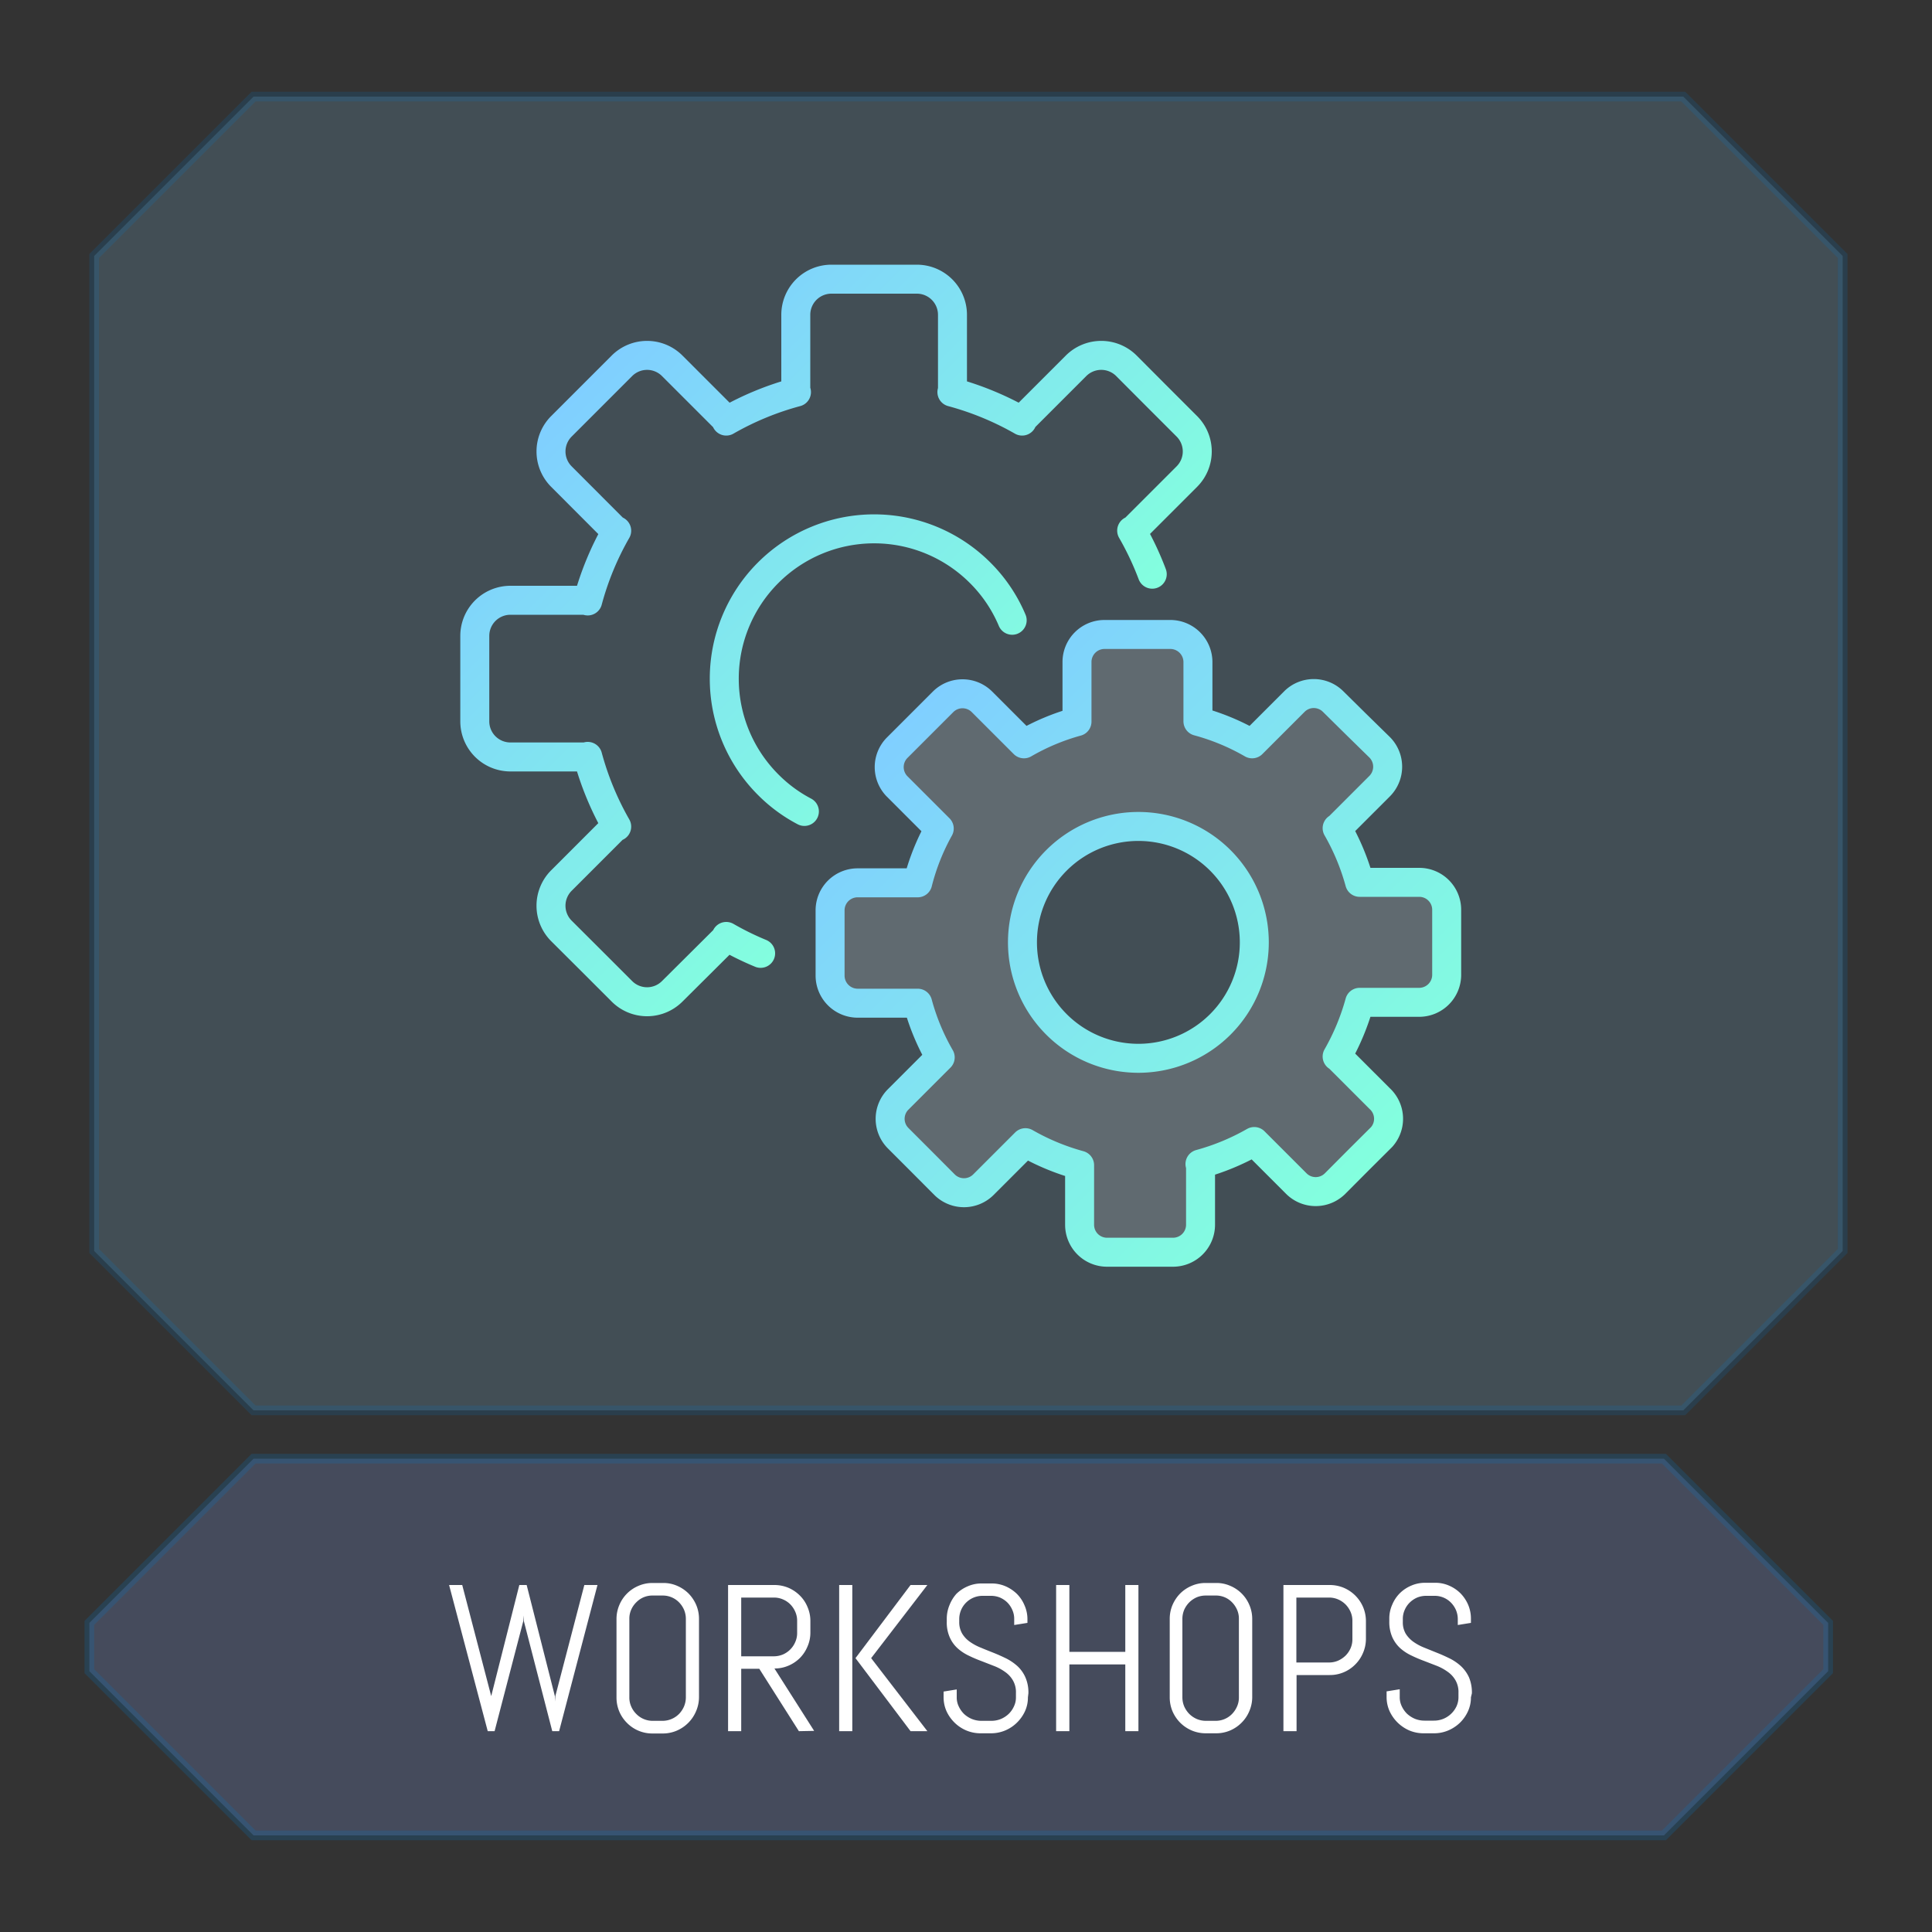 <svg xmlns="http://www.w3.org/2000/svg" xmlns:xlink="http://www.w3.org/1999/xlink" viewBox="0 0 200 200"><rect x="0" y="0" width="200" height="200" fill="#333333" stroke="none"/><defs><style>.cls-1{fill:#8dd6ff;opacity:0.17;}.cls-1,.cls-2{stroke:#007acc;stroke-miterlimit:10;}.cls-2{fill:#8faaff;opacity:0.2;}.cls-3,.cls-5{fill:#fff;}.cls-4,.cls-6{fill:none;stroke-linecap:round;stroke-linejoin:round;stroke-width:3px;}.cls-4{stroke:url(#linear-gradient);}.cls-5{opacity:0.16;}.cls-6{stroke:url(#linear-gradient-2);}</style><linearGradient id="linear-gradient" x1="-705.32" y1="-1524.33" x2="-648.24" y2="-1524.33" gradientTransform="translate(-518.93 1616.54) rotate(45)" gradientUnits="userSpaceOnUse"><stop offset="0" stop-color="#80cfff"/><stop offset="1" stop-color="#83ffde"/></linearGradient><linearGradient id="linear-gradient-2" x1="-657.19" y1="-1524.33" x2="-590.37" y2="-1524.33" xlink:href="#linear-gradient"/></defs><title>workshops_1</title><g id="Layer_2" data-name="Layer 2"><polygon class="cls-1" points="174.25 10 100.25 10 26.25 10 9.75 26.5 9.75 78 9.75 129.5 26.25 146 100.25 146 174.25 146 190.75 129.5 190.75 78 190.75 26.5 174.25 10"/><polygon class="cls-2" points="172.25 151 99.25 151 26.25 151 9.25 168 9.25 170.5 9.25 173 26.25 190 99.25 190 172.25 190 189.25 173 189.25 170.5 189.25 168 172.25 151"/><path class="cls-3" d="M57.88,179.21h-.71l-2.94-11.39,0-.59-.06.59L51.2,179.21h-.71l-4-15.13h1.36l3,11.5,0,.56,0-.56,2.91-11.5h.76l2.92,11.5,0,.56.05-.56,3-11.5h1.36Z"/><path class="cls-3" d="M72.05,177.16a3.78,3.78,0,0,1-2,2,3.68,3.68,0,0,1-1.45.29H67.55a3.67,3.67,0,0,1-2.64-1.09,3.68,3.68,0,0,1-.8-1.18,3.72,3.72,0,0,1-.29-1.45v-8.13a3.67,3.67,0,0,1,.29-1.44,3.69,3.69,0,0,1,2-2,3.59,3.59,0,0,1,1.46-.29h1.07a3.51,3.51,0,0,1,1.45.29,3.82,3.82,0,0,1,1.18.79,3.89,3.89,0,0,1,.8,1.19,3.67,3.67,0,0,1,.29,1.44v8.13A3.72,3.72,0,0,1,72.05,177.16ZM71,167.58a2.43,2.43,0,0,0-.19-.94,2.55,2.55,0,0,0-.52-.77,2.35,2.35,0,0,0-1.71-.7h-1a2.3,2.3,0,0,0-1.71.7,2.41,2.41,0,0,0-.53.77,2.26,2.26,0,0,0-.19.94v8.13a2.26,2.26,0,0,0,.19.94,2.45,2.45,0,0,0,.53.78,2.36,2.36,0,0,0,1.71.71h1a2.41,2.41,0,0,0,1.71-.71,2.6,2.6,0,0,0,.52-.78,2.43,2.43,0,0,0,.19-.94Z"/><path class="cls-3" d="M82.7,179.21l-4.1-6.46H76.73v6.46H75.37V164.08h4.8a3.75,3.75,0,0,1,1.45.29,3.79,3.79,0,0,1,1.18.8,3.55,3.55,0,0,1,.79,1.18,3.59,3.59,0,0,1,.3,1.45V169a3.55,3.55,0,0,1-.3,1.45,3.69,3.69,0,0,1-.79,1.19,3.76,3.76,0,0,1-1.18.79,3.58,3.58,0,0,1-1.45.29l4.11,6.46Zm-.18-11.41a2.29,2.29,0,0,0-.19-.94,2.52,2.52,0,0,0-.51-.77,2.38,2.38,0,0,0-.77-.52,2.29,2.29,0,0,0-.94-.19H76.73v6.08h3.38a2.47,2.47,0,0,0,.94-.19,2.44,2.44,0,0,0,1.28-1.3,2.26,2.26,0,0,0,.19-.94Z"/><path class="cls-3" d="M86.87,179.21V164.08h1.36v15.13Zm7.39,0-5.7-7.56,5.7-7.57H96l-5.82,7.57L96,179.21Z"/><path class="cls-3" d="M106.41,175.71a3.4,3.4,0,0,1-.31,1.45,4,4,0,0,1-.84,1.18,3.87,3.87,0,0,1-1.21.8,3.8,3.8,0,0,1-1.46.29H101.5a3.8,3.8,0,0,1-1.46-.29,3.87,3.87,0,0,1-1.21-.8,4,4,0,0,1-.84-1.18,3.56,3.56,0,0,1-.31-1.45v-.6l1.36-.22v.82a2.12,2.12,0,0,0,.21.94,2.69,2.69,0,0,0,.55.78,2.74,2.74,0,0,0,.81.52,2.66,2.66,0,0,0,1,.19h1a2.65,2.65,0,0,0,1-.19,2.69,2.69,0,0,0,.8-.52,2.51,2.51,0,0,0,.55-.78,2.12,2.12,0,0,0,.21-.94v-.45a2.43,2.43,0,0,0-.31-1.3,2.72,2.72,0,0,0-.81-.88,5,5,0,0,0-1.15-.62l-1.31-.51a13.94,13.94,0,0,1-1.31-.56,4.78,4.78,0,0,1-1.15-.76,3.33,3.33,0,0,1-.81-1.13,3.76,3.76,0,0,1-.31-1.63v-.29a3.67,3.67,0,0,1,.29-1.44A3.89,3.89,0,0,1,99,165a3.75,3.75,0,0,1,1.19-.79,3.51,3.51,0,0,1,1.45-.29h1a3.58,3.58,0,0,1,1.45.29,3.94,3.94,0,0,1,1.18.79,3.69,3.69,0,0,1,.79,1.19,3.51,3.51,0,0,1,.3,1.44V168l-1.37.22v-.61a2.26,2.26,0,0,0-.19-.94,2.52,2.52,0,0,0-.51-.77,2.55,2.55,0,0,0-.77-.52,2.46,2.46,0,0,0-.94-.18h-.85a2.41,2.41,0,0,0-2.43,2.41v.29a2.32,2.32,0,0,0,.31,1.22,2.85,2.85,0,0,0,.81.85,5.45,5.45,0,0,0,1.15.61c.42.18.86.35,1.31.53s.89.38,1.32.59a5.39,5.39,0,0,1,1.14.79,3.52,3.52,0,0,1,.81,1.15,3.89,3.89,0,0,1,.31,1.65Z"/><path class="cls-3" d="M116.49,179.21V172.3H110.7v6.91h-1.37V164.08h1.37V171h5.79v-6.92h1.36v15.13Z"/><path class="cls-3" d="M129.32,177.16a3.68,3.68,0,0,1-.8,1.18,3.73,3.73,0,0,1-1.18.8,3.67,3.67,0,0,1-1.44.29h-1.08a3.72,3.72,0,0,1-1.45-.29,3.78,3.78,0,0,1-1.19-.8,3.85,3.85,0,0,1-.8-1.18,3.72,3.72,0,0,1-.29-1.45v-8.13a3.67,3.67,0,0,1,.29-1.44,3.89,3.89,0,0,1,.8-1.19,3.75,3.75,0,0,1,1.19-.79,3.54,3.54,0,0,1,1.45-.29h1.08a3.5,3.5,0,0,1,1.44.29,3.69,3.69,0,0,1,2,2,3.67,3.67,0,0,1,.29,1.44v8.13A3.72,3.72,0,0,1,129.32,177.16Zm-1.07-9.58a2.26,2.26,0,0,0-.19-.94,2.55,2.55,0,0,0-.52-.77,2.3,2.3,0,0,0-1.71-.7h-1a2.42,2.42,0,0,0-.94.18,2.55,2.55,0,0,0-.77.52,2.58,2.58,0,0,0-.53.77,2.43,2.43,0,0,0-.19.94v8.13a2.43,2.43,0,0,0,.19.94,2.63,2.63,0,0,0,.53.78,2.55,2.55,0,0,0,.77.52,2.43,2.43,0,0,0,.94.19h1a2.36,2.36,0,0,0,1.71-.71,2.6,2.6,0,0,0,.52-.78,2.26,2.26,0,0,0,.19-.94Z"/><path class="cls-3" d="M141.09,171.13a3.68,3.68,0,0,1-.8,1.18,3.67,3.67,0,0,1-2.64,1.09h-3.43v5.81h-1.36V164.08h4.79a3.77,3.77,0,0,1,1.46.29,3.78,3.78,0,0,1,2,2,3.75,3.75,0,0,1,.29,1.45v1.88A3.68,3.68,0,0,1,141.09,171.13ZM140,167.8a2.29,2.29,0,0,0-.19-.94,2.55,2.55,0,0,0-.52-.77,2.49,2.49,0,0,0-.77-.52,2.34,2.34,0,0,0-.95-.19h-3.37v6.72h3.37a2.34,2.34,0,0,0,.95-.19,2.68,2.68,0,0,0,.77-.52,2.51,2.51,0,0,0,.52-.76,2.3,2.3,0,0,0,.19-.95Z"/><path class="cls-3" d="M152.27,175.71a3.4,3.4,0,0,1-.31,1.45,3.94,3.94,0,0,1-.83,1.18,4,4,0,0,1-1.22.8,3.77,3.77,0,0,1-1.46.29h-1.09a3.8,3.8,0,0,1-1.46-.29,4,4,0,0,1-2.05-2,3.56,3.56,0,0,1-.31-1.45v-.6l1.36-.22v.82a2.12,2.12,0,0,0,.21.94,2.69,2.69,0,0,0,.55.78,2.88,2.88,0,0,0,.81.52,2.66,2.66,0,0,0,1,.19h.95a2.57,2.57,0,0,0,1-.19,2.59,2.59,0,0,0,1.36-1.3,2.26,2.26,0,0,0,.2-.94v-.45a2.43,2.43,0,0,0-.31-1.3,2.72,2.72,0,0,0-.81-.88,5.19,5.19,0,0,0-1.14-.62l-1.32-.51a13.94,13.94,0,0,1-1.31-.56,4.78,4.78,0,0,1-1.15-.76,3.48,3.48,0,0,1-.81-1.13,3.92,3.92,0,0,1-.31-1.63v-.29a3.51,3.51,0,0,1,.3-1.44,3.69,3.69,0,0,1,.79-1.19,3.75,3.75,0,0,1,1.19-.79,3.54,3.54,0,0,1,1.45-.29h1a3.51,3.51,0,0,1,1.45.29,3.82,3.82,0,0,1,1.18.79,3.89,3.89,0,0,1,.8,1.19,3.67,3.67,0,0,1,.29,1.44V168l-1.36.22v-.61a2.43,2.43,0,0,0-.19-.94,2.55,2.55,0,0,0-.52-.77,2.35,2.35,0,0,0-1.71-.7h-.85a2.46,2.46,0,0,0-.94.18,2.55,2.55,0,0,0-.77.52,2.38,2.38,0,0,0-.52.77,2.26,2.26,0,0,0-.19.94v.29a2.32,2.32,0,0,0,.3,1.22,3,3,0,0,0,.81.85,5.45,5.45,0,0,0,1.15.61l1.31.53c.46.18.89.38,1.32.59a5.14,5.14,0,0,1,1.14.79,3.7,3.7,0,0,1,.82,1.15,4.05,4.05,0,0,1,.3,1.65Z"/><path class="cls-4" d="M119.28,59.44a30.85,30.85,0,0,0-2.13-4.51l.06.06,5.65-5.65a3.68,3.68,0,0,0,0-5.21L119.73,41l-3.12-3.13a3.69,3.69,0,0,0-5.22,0l-5.65,5.65.07.07a30.81,30.81,0,0,0-7.27-3h.06v-8a3.69,3.69,0,0,0-3.69-3.69H86.07a3.69,3.69,0,0,0-3.69,3.69v8h.07a30.47,30.47,0,0,0-7.27,3l.06-.07-5.65-5.65a3.68,3.68,0,0,0-5.21,0L61.25,41l-3.13,3.13a3.68,3.68,0,0,0,0,5.21L63.77,55l.07-.06a30.47,30.47,0,0,0-3,7.27v-.07h-8a3.69,3.69,0,0,0-3.69,3.69v8.84a3.69,3.69,0,0,0,3.69,3.69h8v-.06a30.81,30.81,0,0,0,3,7.27l-.07-.07-5.65,5.65a3.69,3.69,0,0,0,0,5.22l3.13,3.12,3.13,3.13a3.68,3.68,0,0,0,5.21,0L75.24,97l-.06-.06a30.1,30.1,0,0,0,3.56,1.75M83.27,84a15.29,15.29,0,0,1-3.75-2.77,15.51,15.51,0,0,1,21.94-21.94,15.33,15.33,0,0,1,3.32,4.92"/><path class="cls-5" d="M142.83,113.73l-4.36-4.36-.05,0a24.21,24.21,0,0,0,2.33-5.61v0h6.17a2.85,2.85,0,0,0,2.84-2.85V94.18a2.84,2.84,0,0,0-2.84-2.84h-6.17v0a24,24,0,0,0-2.33-5.61l.05,0,4.36-4.36a2.85,2.85,0,0,0,0-4L140.41,75,138,72.62a2.84,2.84,0,0,0-4,0L129.62,77l0,0a23.37,23.37,0,0,0-5.61-2.33h0V68.53a2.86,2.86,0,0,0-2.85-2.85h-6.83a2.85,2.85,0,0,0-2.84,2.85V74.7h0A23.2,23.2,0,0,0,106,77l0,0-4.36-4.36a2.85,2.85,0,0,0-4,0L95.28,75l-2.41,2.41a2.85,2.85,0,0,0,0,4l4.36,4.36,0,0A23.2,23.2,0,0,0,95,91.39v0H88.78a2.85,2.85,0,0,0-2.85,2.84V101a2.86,2.86,0,0,0,2.85,2.85H95v0a23.37,23.37,0,0,0,2.33,5.61l0,0-4.36,4.36a2.84,2.84,0,0,0,0,4l2.41,2.41,2.41,2.42a2.85,2.85,0,0,0,4,0l4.36-4.36,0,0a24,24,0,0,0,5.61,2.33h0v6.17a2.84,2.84,0,0,0,2.84,2.84h6.83a2.85,2.85,0,0,0,2.85-2.84V120.5h-.06a24.1,24.1,0,0,0,5.62-2.33l0,0,4.36,4.36a2.84,2.84,0,0,0,4,0l2.41-2.42,2.42-2.41A2.84,2.84,0,0,0,142.83,113.73Zm-33.45-7.67a12,12,0,1,1,16.93,0A12,12,0,0,1,109.38,106.06Z"/><path class="cls-6" d="M142.83,113.73l-4.36-4.36-.05,0a24.21,24.21,0,0,0,2.33-5.61v0h6.17a2.85,2.85,0,0,0,2.84-2.85V94.18a2.84,2.84,0,0,0-2.84-2.84h-6.17v0a24,24,0,0,0-2.33-5.61l.05,0,4.36-4.36a2.85,2.85,0,0,0,0-4L140.41,75,138,72.62a2.84,2.84,0,0,0-4,0L129.62,77l0,0a23.37,23.37,0,0,0-5.61-2.33h0V68.53a2.86,2.86,0,0,0-2.85-2.85h-6.83a2.85,2.85,0,0,0-2.84,2.85V74.7h0A23.2,23.2,0,0,0,106,77l0,0-4.36-4.36a2.85,2.85,0,0,0-4,0L95.28,75l-2.41,2.41a2.85,2.85,0,0,0,0,4l4.36,4.36,0,0A23.2,23.2,0,0,0,95,91.39v0H88.78a2.85,2.85,0,0,0-2.85,2.84V101a2.86,2.86,0,0,0,2.85,2.85H95v0a23.37,23.37,0,0,0,2.33,5.61l0,0-4.36,4.36a2.84,2.84,0,0,0,0,4l2.41,2.41,2.41,2.42a2.85,2.85,0,0,0,4,0l4.36-4.36,0,0a24,24,0,0,0,5.61,2.33h0v6.17a2.84,2.84,0,0,0,2.84,2.84h6.83a2.85,2.85,0,0,0,2.85-2.84V120.5h-.06a24.1,24.1,0,0,0,5.62-2.33l0,0,4.36,4.36a2.84,2.84,0,0,0,4,0l2.41-2.42,2.42-2.41A2.84,2.84,0,0,0,142.83,113.73Zm-33.45-7.67a12,12,0,1,1,16.93,0A12,12,0,0,1,109.38,106.06Z"/></g></svg>